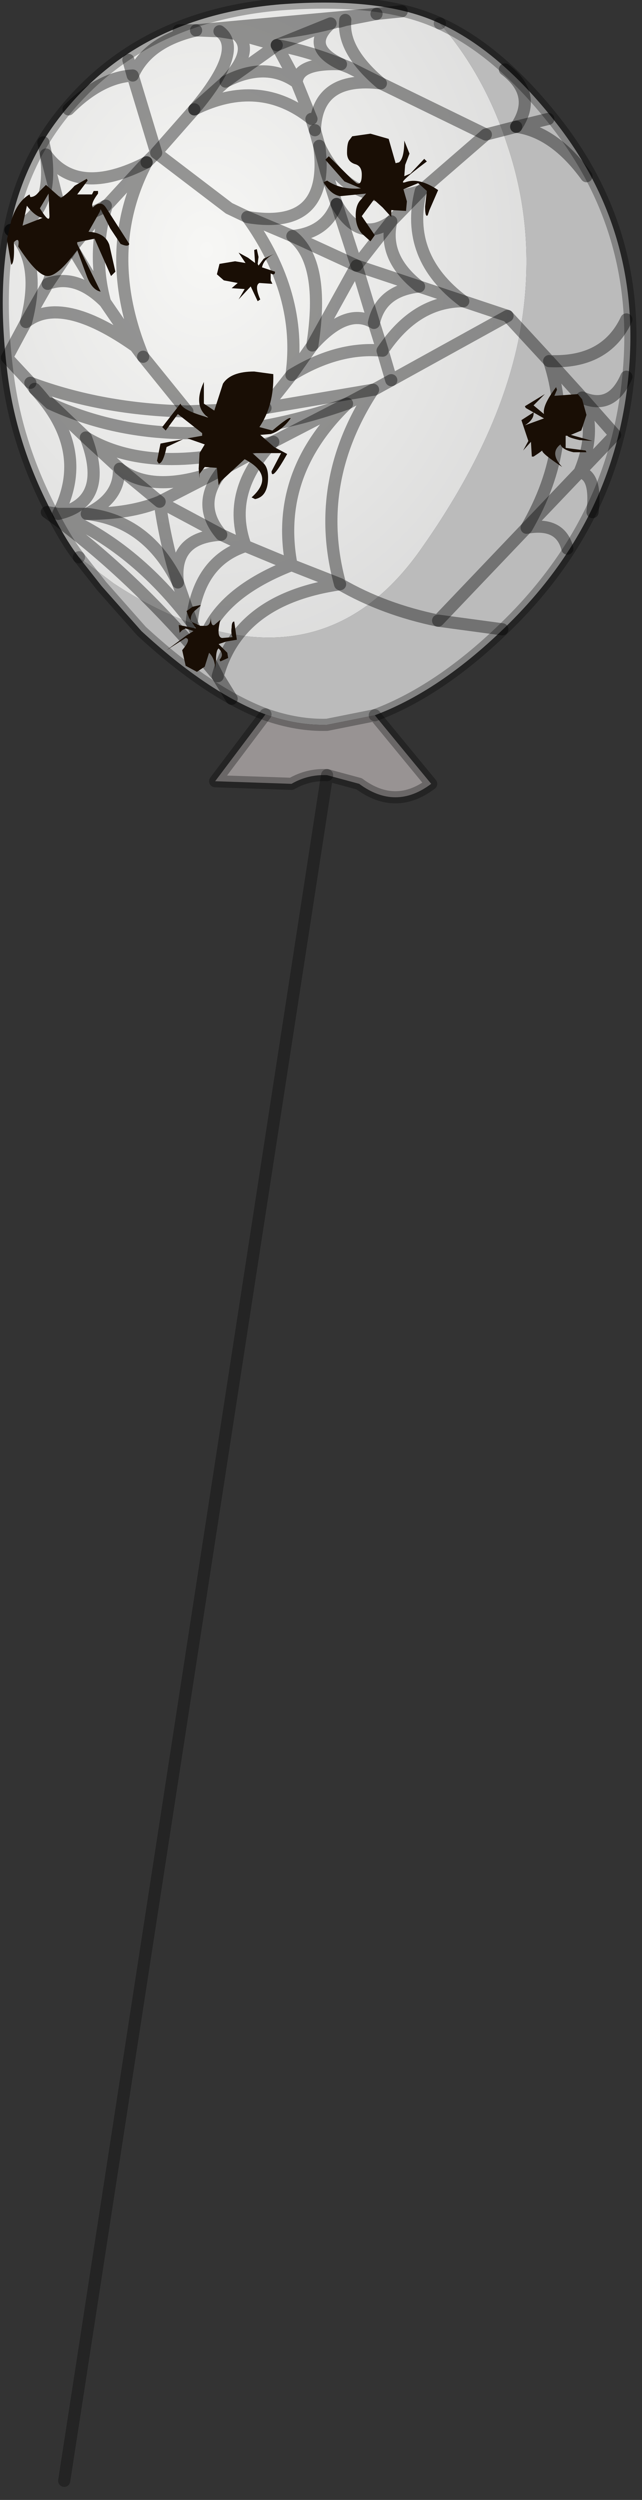 <?xml version="1.0" encoding="utf-8"?>
<svg version="1.1" id="Layer_1"
xmlns="http://www.w3.org/2000/svg"
xmlns:xlink="http://www.w3.org/1999/xlink"
width="37px" height="144px"
xml:space="preserve">
<rect width="100%" height="100%" fill="#333333" stroke="none"/>
<g id="PathID_1600" transform="matrix(1, 0, 0, 1, 3.3, 141.1)">
<path style="fill:#BBBBBB;fill-opacity:1" d="M15.55 -99.35Q13.85 -99.3 12 -99.95Q8.7 -101.2 4.85 -104.75L2.55 -107.35L1.25 -109L3.25 -107.5Q5.75 -105.85 8.2 -105.05Q16.15 -102.5 21.05 -109.6Q25.65 -116.15 26.7 -122.15Q27.65 -127.65 25.95 -132.7Q24.65 -136.75 22.05 -139.75Q25.45 -138.2 28.65 -134.15Q33.4 -128.15 33 -120.55Q32.55 -111.8 26.3 -105.45Q22.3 -101.4 18.3 -99.9L15.55 -99.35" />
<radialGradient
id="RadialGradID_853" gradientUnits="userSpaceOnUse" gradientTransform="matrix(0.032, 0, 0, 0.039, 8.6, -126.7)" spreadMethod ="pad" cx="0" cy="0" r="819.2" fx="0" fy="0" >
<stop  offset="0"  style="stop-color:#F7F7F5;stop-opacity:1" />
<stop  offset="1"  style="stop-color:#D4D4D4;stop-opacity:1" />
</radialGradient>
<path style="fill:url(#RadialGradID_853) " d="M-0.55 -112.05Q-2.45 -115.85 -2.9 -119.85Q-3.45 -124.4 -2.75 -127.85Q-2.05 -131.5 0.1 -134.3Q4.6 -140.15 12.85 -140.85Q18.75 -141.3 22.05 -139.75Q24.65 -136.75 25.95 -132.7Q27.65 -127.65 26.7 -122.15Q25.65 -116.15 21.05 -109.6Q16.15 -102.5 8.2 -105.05Q5.75 -105.85 3.25 -107.5L1.25 -109Q0.4 -110.1 -0.55 -112.05" />
<path style="fill:#989393;fill-opacity:1" d="M12 -99.95Q13.85 -99.3 15.55 -99.35L18.3 -99.9L21.55 -95.95Q19.5 -94.4 17.4 -95.95L15.55 -96.45Q14.45 -96.5 13.5 -95.95L9.1 -96.1L12 -99.95" />
<path style="fill:none;stroke-width:0.7;stroke-linecap:round;stroke-linejoin:round;stroke-miterlimit:3;stroke:#000000;stroke-opacity:0.302" d="M18.3 -99.9Q22.3 -101.4 26.3 -105.45Q32.55 -111.8 33 -120.55Q33.4 -128.15 28.65 -134.15Q25.45 -138.2 22.05 -139.75" />
<path style="fill:none;stroke-width:0.7;stroke-linecap:round;stroke-linejoin:round;stroke-miterlimit:3;stroke:#000000;stroke-opacity:0.302" d="M1.25 -109L2.55 -107.35L4.85 -104.75Q8.7 -101.2 12 -99.95Q13.85 -99.3 15.55 -99.35L18.3 -99.9L21.55 -95.95Q19.5 -94.4 17.4 -95.95L15.55 -96.45L0.4 1.8" />
<path style="fill:none;stroke-width:0.7;stroke-linecap:round;stroke-linejoin:round;stroke-miterlimit:3;stroke:#000000;stroke-opacity:0.302" d="M22.05 -139.75Q18.75 -141.3 12.85 -140.85Q4.6 -140.15 0.1 -134.3Q-2.05 -131.5 -2.75 -127.85Q-3.45 -124.4 -2.9 -119.85Q-2.45 -115.85 -0.55 -112.05Q0.4 -110.1 1.25 -109" />
<path style="fill:none;stroke-width:0.7;stroke-linecap:round;stroke-linejoin:round;stroke-miterlimit:3;stroke:#000000;stroke-opacity:0.302" d="M15.55 -96.45Q14.45 -96.5 13.5 -95.95L9.1 -96.1L12 -99.95" />
</g>
<g id="PathID_1601" transform="matrix(1, 0, 0, 1, 3.3, 141.1)">
<path style="fill:none;stroke-width:0.7;stroke-linecap:round;stroke-linejoin:round;stroke-miterlimit:3;stroke:#000000;stroke-opacity:0.388" d="M28.3 -134.25L26.45 -133.8Q28.65 -133.5 30.5 -130.95" />
<path style="fill:none;stroke-width:0.7;stroke-linecap:round;stroke-linejoin:round;stroke-miterlimit:3;stroke:#000000;stroke-opacity:0.388" d="M26.45 -133.8L24.7 -133.35L20.95 -130.1Q20 -126.3 23.4 -123.75L25.95 -122.9L28.35 -120.3Q31.6 -120.15 32.8 -122.7" />
<path style="fill:none;stroke-width:0.7;stroke-linecap:round;stroke-linejoin:round;stroke-miterlimit:3;stroke:#000000;stroke-opacity:0.388" d="M26.45 -133.8Q27.7 -135.65 25.8 -137.1" />
<path style="fill:none;stroke-width:0.7;stroke-linecap:round;stroke-linejoin:round;stroke-miterlimit:3;stroke:#000000;stroke-opacity:0.388" d="M13.8 -136.35Q13.85 -137.5 16.35 -137.4Q14.5 -138.15 12.65 -138.5L13.8 -136.35Q12.05 -137.6 9.7 -136.4L7.9 -134.8Q11.65 -136.65 14.65 -134.25L13.8 -136.35z" />
<path style="fill:none;stroke-width:0.7;stroke-linecap:round;stroke-linejoin:round;stroke-miterlimit:3;stroke:#000000;stroke-opacity:0.388" d="M10.35 -139.15L10.3 -139.15Q11.45 -138.25 9.7 -136.4L12.65 -138.5L10.35 -139.15Q12.8 -139 15.75 -139.75L15.95 -139.8L16.05 -139.85L16.25 -139.85L16.6 -139.95L18.4 -140.3L8 -139.35L9.35 -139.3L10.3 -139.15" />
<path style="fill:none;stroke-width:0.7;stroke-linecap:round;stroke-linejoin:round;stroke-miterlimit:3;stroke:#000000;stroke-opacity:0.388" d="M19.85 -140.45L18.4 -140.3" />
<path style="fill:none;stroke-width:0.7;stroke-linecap:round;stroke-linejoin:round;stroke-miterlimit:3;stroke:#000000;stroke-opacity:0.388" d="M14.65 -134.25L14.85 -133.6Q14.95 -136.75 18.65 -136.3L16.85 -137.2L16.35 -137.4Q14.25 -138.4 15.75 -139.75L12.65 -138.5" />
<path style="fill:none;stroke-width:0.7;stroke-linecap:round;stroke-linejoin:round;stroke-miterlimit:3;stroke:#000000;stroke-opacity:0.388" d="M16.6 -139.95Q16.4 -138.2 18.65 -136.3L24.7 -133.35" />
<path style="fill:none;stroke-width:0.7;stroke-linecap:round;stroke-linejoin:round;stroke-miterlimit:3;stroke:#000000;stroke-opacity:0.388" d="M4.1 -137.65L4.35 -136.75Q5.2 -138.7 8 -139.35L7 -139.35" />
<path style="fill:none;stroke-width:0.7;stroke-linecap:round;stroke-linejoin:round;stroke-miterlimit:3;stroke:#000000;stroke-opacity:0.388" d="M7.9 -134.8L5.7 -132.3L9.9 -129.1L10.95 -128.6Q15.75 -127.8 15.1 -132.7L14.85 -133.6" />
<path style="fill:none;stroke-width:0.7;stroke-linecap:round;stroke-linejoin:round;stroke-miterlimit:3;stroke:#000000;stroke-opacity:0.388" d="M2.85 -129.25Q2 -126.5 2.75 -123.7L4.5 -121.15L4.95 -120.55Q2.45 -126.6 5.15 -131.75L2.85 -129.25L2.8 -129.25L0.85 -126.85L2.75 -123.7Q1.1 -125.35 -0.55 -124.75L-1.8 -122.55Q0.25 -124.15 4.5 -121.15" />
<path style="fill:none;stroke-width:0.7;stroke-linecap:round;stroke-linejoin:round;stroke-miterlimit:3;stroke:#000000;stroke-opacity:0.388" d="M5.15 -131.75Q1.15 -129.7 -0.65 -132.2L0.05 -129.45Q0.75 -128.05 2.8 -129.25" />
<path style="fill:none;stroke-width:0.7;stroke-linecap:round;stroke-linejoin:round;stroke-miterlimit:3;stroke:#000000;stroke-opacity:0.388" d="M0.05 -129.45Q0.3 -127.25 -1.15 -127.2L0.85 -126.85L0.05 -129.45z" />
<path style="fill:none;stroke-width:0.7;stroke-linecap:round;stroke-linejoin:round;stroke-miterlimit:3;stroke:#000000;stroke-opacity:0.388" d="M5.15 -131.75L5.7 -132.3L4.35 -136.75Q2.5 -136.65 0.65 -134.8" />
<path style="fill:none;stroke-width:0.7;stroke-linecap:round;stroke-linejoin:round;stroke-miterlimit:3;stroke:#000000;stroke-opacity:0.388" d="M10.95 -128.6Q14.15 -124.15 13.5 -119.5L14.7 -121.2Q15.45 -126 13.55 -127.5L10.95 -128.6z" />
<path style="fill:none;stroke-width:0.7;stroke-linecap:round;stroke-linejoin:round;stroke-miterlimit:3;stroke:#000000;stroke-opacity:0.388" d="M19.25 -128.35L20.95 -130.1Q16.95 -128.85 15.1 -132.7L15.5 -131.2L16.1 -129.35Q17.4 -127.05 19.25 -128.35Q18.75 -126.25 20.85 -124.6L23.4 -123.75Q20.65 -123.75 18.75 -120.9L19.25 -119.2L25.95 -122.9" />
<path style="fill:none;stroke-width:0.7;stroke-linecap:round;stroke-linejoin:round;stroke-miterlimit:3;stroke:#000000;stroke-opacity:0.388" d="M16.1 -129.35L17.25 -125.8L19.25 -128.35" />
<path style="fill:none;stroke-width:0.7;stroke-linecap:round;stroke-linejoin:round;stroke-miterlimit:3;stroke:#000000;stroke-opacity:0.388" d="M16.1 -129.35Q15.5 -127.7 13.55 -127.5L17.25 -125.8L20.85 -124.6Q18.65 -124.35 18.25 -122.5L18.75 -120.9Q16.2 -121.15 13.5 -119.5L12 -117.6L18.2 -118.65L18.25 -118.65L19.25 -119.2" />
<path style="fill:none;stroke-width:0.7;stroke-linecap:round;stroke-linejoin:round;stroke-miterlimit:3;stroke:#000000;stroke-opacity:0.388" d="M9.35 -139.3Q10.8 -138.25 7.9 -134.8" />
<path style="fill:none;stroke-width:0.7;stroke-linecap:round;stroke-linejoin:round;stroke-miterlimit:3;stroke:#000000;stroke-opacity:0.388" d="M12 -117.6L7.5 -117.4Q2.6 -117.5 -1.55 -119.05L-1.3 -118.7L-0.4 -117.85Q7 -114.45 16.7 -117.85L18.2 -118.65Q14.7 -113.3 16.3 -107.45Q18.8 -106 21.95 -105.35L27.05 -110.7Q29.9 -115.65 28.35 -120.3L30.25 -118.2Q31.95 -117.45 32.8 -119.4" />
<path style="fill:none;stroke-width:0.7;stroke-linecap:round;stroke-linejoin:round;stroke-miterlimit:3;stroke:#000000;stroke-opacity:0.388" d="M12.45 -115.65Q9.7 -112.8 10.85 -109.65L13.5 -108.55Q12.5 -113.8 16.7 -117.85L12.45 -115.65L9.6 -114.1Q7.9 -112.1 9.45 -110.3L10.85 -109.65Q8.1 -108.75 7.75 -105.25L8.35 -103.9Q9.15 -106.85 13.5 -108.55L16.3 -107.45Q10.45 -106.6 9.25 -102.15L10.05 -100.85" />
<path style="fill:none;stroke-width:0.7;stroke-linecap:round;stroke-linejoin:round;stroke-miterlimit:3;stroke:#000000;stroke-opacity:0.388" d="M18.25 -122.5Q16.7 -123.45 14.7 -121.2L17.25 -125.8L18.25 -122.5z" />
<path style="fill:none;stroke-width:0.7;stroke-linecap:round;stroke-linejoin:round;stroke-miterlimit:3;stroke:#000000;stroke-opacity:0.388" d="M-1.3 -118.7Q1.95 -115.2 0.05 -111.5Q3.05 -112.2 1.65 -115.9L-0.4 -117.85" />
<path style="fill:none;stroke-width:0.7;stroke-linecap:round;stroke-linejoin:round;stroke-miterlimit:3;stroke:#000000;stroke-opacity:0.388" d="M0.05 -111.5Q4.45 -109.65 7.75 -105.25L6.95 -107.55Q5.2 -111.1 1.7 -111.5L0.05 -111.5L-0.6 -111.6Q4.55 -107.9 9.25 -102.15L8.35 -103.9" />
<path style="fill:none;stroke-width:0.7;stroke-linecap:round;stroke-linejoin:round;stroke-miterlimit:3;stroke:#000000;stroke-opacity:0.388" d="M12.45 -115.65Q5.55 -113.55 1.65 -115.9L3.55 -114.15L3.6 -114.1Q5.6 -112.55 9.6 -114.1L5.9 -112.2L9.45 -110.3Q6.65 -110.15 6.95 -107.55Q6.25 -109.75 5.9 -112.2Q4.2 -111.5 1.7 -111.5Q3.65 -112.45 3.55 -114.15" />
<path style="fill:none;stroke-width:0.7;stroke-linecap:round;stroke-linejoin:round;stroke-miterlimit:3;stroke:#000000;stroke-opacity:0.388" d="M5.9 -112.2L3.6 -114.1" />
<path style="fill:none;stroke-width:0.7;stroke-linecap:round;stroke-linejoin:round;stroke-miterlimit:3;stroke:#000000;stroke-opacity:0.388" d="M4.95 -120.55L7.5 -117.4" />
<path style="fill:none;stroke-width:0.7;stroke-linecap:round;stroke-linejoin:round;stroke-miterlimit:3;stroke:#000000;stroke-opacity:0.388" d="M29.4 -109.5Q29 -111.05 27.05 -110.7L30.1 -113.9Q31.1 -116.25 30.25 -118.2L32.15 -116.05L30.1 -113.9Q31.1 -113.75 30.85 -111.6" />
<path style="fill:none;stroke-width:0.7;stroke-linecap:round;stroke-linejoin:round;stroke-miterlimit:3;stroke:#000000;stroke-opacity:0.388" d="M21.95 -105.35L25.65 -104.85" />
<path style="fill:none;stroke-width:0.7;stroke-linecap:round;stroke-linejoin:round;stroke-miterlimit:3;stroke:#000000;stroke-opacity:0.388" d="M-0.8 -132.9L-0.65 -132.2Q-0.2 -128.7 -2.7 -127.85L-1.15 -127.2Q0.2 -126.4 -0.55 -124.75L0.85 -126.85" />
<path style="fill:none;stroke-width:0.7;stroke-linecap:round;stroke-linejoin:round;stroke-miterlimit:3;stroke:#000000;stroke-opacity:0.388" d="M-1.55 -119.05L-2.9 -120.5L-1.8 -122.55Q-0.85 -126.15 -2.7 -127.85" />
</g>
<g id="PathID_1602" transform="matrix(1, 0, 0, 1, 3.3, 141.1)">
<path style="fill:#190E05;fill-opacity:1" d="M20.8 -130.55L19.95 -130.2L20.15 -129.5L20.1 -128.95L19.25 -129L19.25 -128.6L18.75 -129.15L18.25 -129.6L17.55 -128.65L18.3 -127.55L18.05 -127.2L17.55 -127.65Q17.2 -128.05 17.2 -128.7Q17.2 -129.3 17.5 -129.6L17.8 -129.95L16.3 -129.8Q15.75 -129.9 15.35 -130.6L15.55 -130.7Q16.35 -130.15 17.5 -130.25L16.55 -130.65L15.45 -131.9L15.65 -132.1L16.95 -130.8L17.25 -130.55Q17.55 -130.4 17.55 -131.05Q17.55 -131.55 17.15 -131.65Q16.7 -131.8 16.7 -132.3Q16.7 -132.9 16.85 -133.05L17 -133.25L18.05 -133.4L19.1 -133.1L19.5 -131.7L19.7 -131.75Q20 -132 20 -133L20.3 -132.25L20.05 -131.6L20 -130.95L20.35 -131.1L21.15 -131.95L21.3 -131.8Q19.5 -130.45 20.05 -130.6Q20.85 -130.9 21.95 -130.15L21.45 -129L21.35 -128.7Q21.2 -128.55 21.2 -129.2L21.3 -130.1L20.8 -130.55M2.35 -129.95Q1.9 -129.35 2.05 -129.15Q2.5 -129.6 2.8 -129.15L4.15 -127.05Q4.1 -126.85 3.65 -127.05L3.05 -127.95L2.5 -129.05L2.45 -128.9L1.8 -127.75Q2.75 -127.7 3 -127L3.35 -125.45L3.1 -125.2L2.15 -127.35L1.15 -127.15L1.15 -127.05L2.5 -124.3Q2 -124.4 1.7 -125.2L1.15 -126.7Q0.05 -125.2 -0.55 -125.2Q-1.15 -125.2 -2.25 -126.9Q-2.15 -127.5 -2.5 -127.15Q-2.45 -125.95 -2.65 -125.85L-2.9 -127.3L-2.65 -128.4Q-2.3 -129.5 -1.6 -129.9L-1.55 -129.75Q-1.3 -129.75 -1.1 -130L-0.65 -130.45L0.2 -129.7Q0.55 -129.9 1 -130.4L1.7 -130.8L1.75 -130.7L1.15 -129.9L2 -129.9L2.1 -130.1L2.35 -130.1L2.35 -129.95M9.2 -125.3L9.35 -125.9L10.25 -126.05L10.85 -125.95L10.45 -126.55L11 -126.25L11.4 -125.95L11.35 -126.7L11.5 -126.75L11.6 -126.3L11.55 -125.9L11.6 -125.8L11.9 -126.2L12.55 -126.5Q11.9 -126.2 11.8 -125.7L12.55 -125.45Q12.55 -125.2 12.3 -125.35L12.3 -124.95L12.4 -124.75L11.65 -124.8Q11.35 -124.65 11.7 -123.85L11.55 -123.75L11.15 -124.6L10.45 -123.85L10.8 -124.45L10.05 -124.5L10.4 -124.8L9.6 -124.95L9.2 -125.3M12.45 -119.55Q12.5 -117.75 11.65 -116.5L12.4 -116.3Q13.4 -117.15 13.45 -117Q12.95 -116.3 12.3 -116.1L11.7 -116.05L12.5 -115.35L13.25 -114.95Q12.35 -113.35 12.35 -113.95L12.9 -115L11.25 -115L11.85 -114.45Q12.15 -114.2 12.15 -113.6Q12.15 -112.5 11.4 -112.35L11.2 -112.45Q12.6 -113.7 10.8 -114.65L9.45 -113.4L9.3 -113.15L9.25 -113.6L9.2 -114.15L8.5 -114.2L8.2 -113.8L8.2 -113.55L8.15 -114.1L8.2 -115L8.5 -115.5L7.5 -115.85L8.35 -116L8.35 -116.15L6.95 -117.25L6.25 -116.3L6.05 -116.5L7.1 -117.85Q7.25 -117.45 8.7 -117.05Q7.8 -117.7 8.45 -119.1L8.45 -117.85L9.05 -117.45L9.55 -119Q10 -119.7 11.35 -119.7L12.45 -119.55M7.25 -115.8L6.3 -115.35Q6.1 -114.4 5.85 -114.4L5.75 -114.55L5.95 -115.55L7.25 -115.8M8.25 -106.2L7.9 -105.9Q7.65 -105.65 7.7 -105.3L8.25 -105.05L8.55 -105.05Q8.85 -105.05 8.85 -105.6Q8.85 -105 9.05 -105.1L9.4 -105.4Q9.15 -104.4 9.5 -104.35L10.1 -104.4Q10 -104.65 10.05 -104.95Q10.05 -105.3 10.2 -105.3L10.35 -104.25L9.75 -104.15L9.3 -104L9.8 -103.5L9.85 -103.2L9.4 -103L9.35 -103.1Q9.65 -103.4 9.3 -103.75Q9.15 -103.65 9.15 -103.1L9.1 -102.55Q9.1 -103.15 8.75 -103.5L8.5 -102.7L8.05 -102.4L7.4 -102.75L7.2 -103.65Q7.75 -104.3 7.4 -104.35L6.3 -103.65L7.45 -104.5L7.85 -104.75L7.4 -104.9L7.2 -104.8L7.05 -104.65L7 -105.1L8 -104.9L7.6 -105.5L7.45 -105.9L7.8 -106.15L8.25 -106.25L8.25 -106.2M30.5 -115.05L29.75 -115.05Q29.1 -115.2 29 -115.5Q28.35 -115 29.1 -114.2Q27.9 -115 27.95 -115.15L27.75 -115L27.45 -114.8L27.35 -114.8L27.3 -115.65L26.85 -115.15L27.15 -115.7L26.75 -116.9L27.45 -117.35Q27.5 -116.95 26.95 -116.6L28.05 -117L27 -117.6L26.95 -117.7L28.1 -118.4L27.45 -117.75L28.05 -117.25Q27.95 -117.75 28.75 -118.8L28.8 -118.65L28.65 -118.3L30 -118.4L30.25 -118.1L30.5 -117.2L30.2 -116.3L29.6 -116.05L30.85 -115.7L30.1 -115.75Q29.45 -115.9 29.4 -116L29.3 -116L29.3 -115.3L30.45 -115.15L30.5 -115.05M-0.85 -128.55Q-1.3 -128.65 -1.75 -129.25L-2 -128.1L-0.85 -128.55M-0.45 -128.65L-0.5 -129.95L-1 -129.1Q-0.45 -128.2 -0.45 -128.65" />
</g>
</svg>

